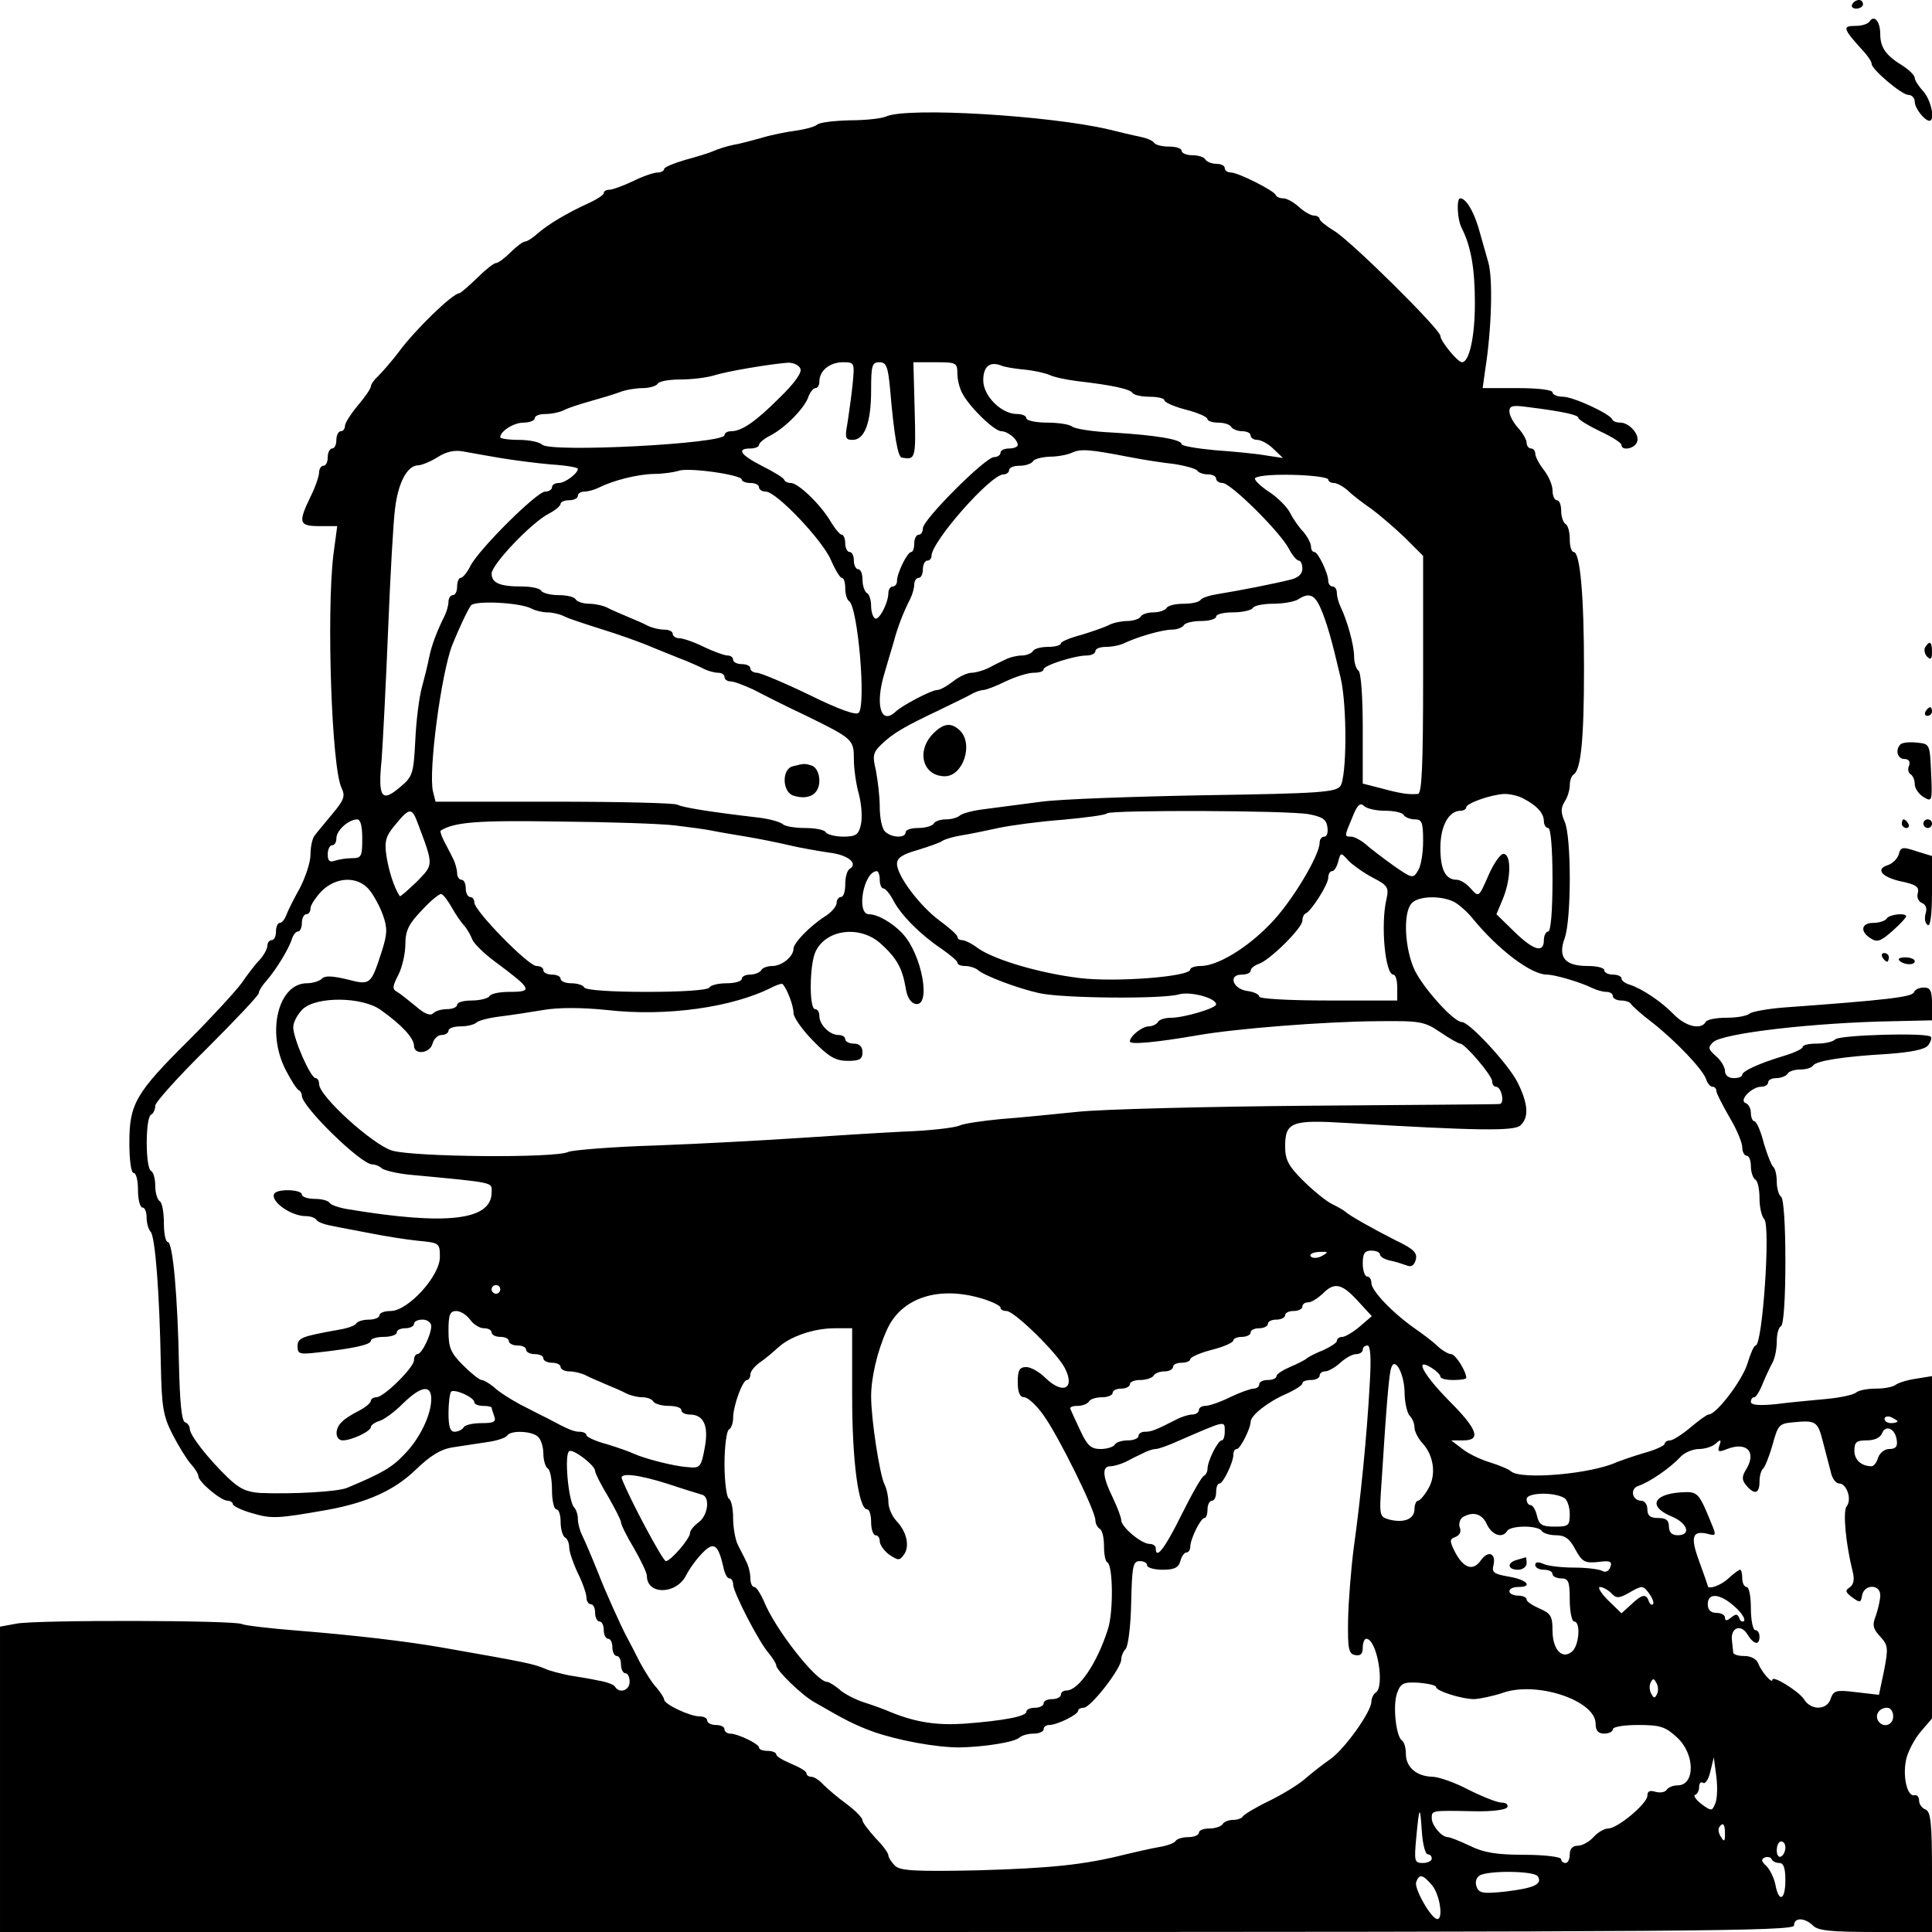<?xml version="1.0" standalone="no"?>
<!DOCTYPE svg PUBLIC "-//W3C//DTD SVG 20010904//EN"
 "http://www.w3.org/TR/2001/REC-SVG-20010904/DTD/svg10.dtd">
<svg version="1.0" xmlns="http://www.w3.org/2000/svg"
 width="448pt" height="448pt" viewBox="0 0 448 448"
 preserveAspectRatio="xMidYMid meet">
<g transform="translate(0,448) scale(0.1,-0.1)"
fill="#000000" stroke="none">
<path d="M4295 4470 c-3 -5 1 -10 9 -10 9 0 16 5 16 10 0 6 -4 10 -9 10 -6 0
-13 -4 -16 -10z"/>
<path d="M4335 4430 c-3 -5 -17 -10 -31 -10 -33 0 -32 -5 19 -61 9 -10 17 -22
17 -27 0 -13 70 -72 85 -72 8 0 15 -7 15 -16 0 -15 23 -44 34 -44 14 0 4 48
-14 68 -11 12 -20 26 -20 31 0 6 -12 18 -27 28 -40 24 -53 43 -53 74 0 29 -14
46 -25 29z"/>
<path d="M2055 4210 c-11 -5 -49 -9 -85 -9 -37 -1 -70 -5 -75 -10 -6 -5 -28
-11 -50 -14 -22 -3 -58 -10 -80 -17 -22 -6 -51 -14 -65 -16 -14 -3 -34 -9 -45
-14 -11 -5 -41 -14 -67 -21 -27 -8 -48 -17 -48 -21 0 -4 -7 -8 -15 -8 -9 0
-35 -9 -57 -20 -23 -11 -48 -20 -55 -20 -7 0 -13 -3 -13 -8 0 -4 -17 -15 -37
-24 -48 -22 -92 -48 -117 -70 -11 -10 -24 -18 -28 -18 -5 0 -20 -11 -34 -25
-14 -14 -29 -25 -34 -25 -5 0 -25 -16 -44 -35 -20 -19 -38 -35 -41 -35 -15 0
-103 -85 -141 -137 -16 -21 -37 -45 -46 -54 -10 -9 -18 -20 -18 -25 0 -5 -14
-25 -30 -44 -16 -19 -30 -41 -30 -47 0 -7 -4 -13 -10 -13 -5 0 -10 -9 -10 -20
0 -11 -4 -20 -10 -20 -5 0 -10 -9 -10 -20 0 -11 -4 -20 -10 -20 -5 0 -10 -7
-10 -15 0 -9 -9 -35 -20 -57 -29 -60 -27 -68 21 -68 l41 0 -9 -67 c-16 -136
-4 -493 19 -540 9 -19 6 -28 -21 -60 -17 -21 -36 -43 -41 -50 -6 -7 -10 -27
-10 -45 0 -18 -12 -53 -25 -78 -14 -25 -28 -53 -31 -62 -4 -10 -10 -18 -15
-18 -5 0 -9 -9 -9 -20 0 -11 -4 -20 -10 -20 -5 0 -10 -6 -10 -13 0 -7 -8 -22
-18 -33 -10 -10 -29 -35 -42 -54 -14 -19 -69 -79 -122 -132 -124 -123 -138
-148 -138 -238 0 -40 4 -70 10 -70 6 0 10 -18 10 -40 0 -22 5 -40 10 -40 6 0
10 -10 10 -23 0 -13 4 -27 9 -33 11 -10 21 -143 24 -310 2 -95 5 -117 27 -160
14 -27 33 -58 42 -68 10 -11 18 -24 18 -29 0 -13 52 -57 68 -57 6 0 12 -4 12
-8 0 -4 20 -14 45 -21 45 -13 56 -13 175 8 92 17 154 45 203 92 35 34 60 49
88 53 21 3 57 9 79 12 22 3 43 10 46 15 8 13 58 11 72 -3 7 -7 12 -24 12 -39
0 -15 5 -31 10 -34 6 -3 10 -26 10 -51 0 -24 5 -44 10 -44 6 0 10 -13 10 -29
0 -17 5 -33 10 -36 6 -3 10 -14 10 -24 0 -9 9 -36 20 -59 11 -22 20 -48 20
-57 0 -8 5 -15 10 -15 6 0 10 -9 10 -20 0 -11 5 -20 10 -20 6 0 10 -9 10 -20
0 -11 5 -20 10 -20 6 0 10 -9 10 -20 0 -11 5 -20 10 -20 6 0 10 -9 10 -20 0
-11 5 -20 10 -20 6 0 10 -9 10 -20 0 -20 -24 -28 -34 -11 -3 5 -20 11 -38 14
-18 4 -49 9 -68 12 -19 4 -44 10 -55 15 -28 12 -43 15 -242 50 -81 14 -198 28
-335 39 -64 5 -121 12 -127 15 -14 9 -478 10 -523 1 l-38 -7 0 -354 0 -354
2080 0 c1842 0 2080 2 2080 15 0 19 24 19 44 0 11 -12 42 -15 145 -15 l131 0
0 139 c0 114 -3 140 -15 145 -8 3 -15 12 -15 21 0 8 -5 14 -11 12 -18 -3 -28
49 -18 87 5 18 20 46 34 62 l25 29 0 397 0 397 -37 -6 c-21 -3 -42 -10 -47
-14 -6 -5 -26 -9 -46 -9 -20 0 -40 -4 -46 -9 -5 -5 -36 -12 -69 -15 -33 -3
-86 -8 -117 -12 -39 -4 -58 -2 -58 5 0 6 3 11 8 11 4 0 13 15 20 33 7 17 18
40 23 49 5 10 9 31 9 47 0 17 4 33 10 36 6 4 10 65 10 150 0 85 -4 146 -10
150 -5 3 -10 19 -10 35 0 16 -4 31 -8 34 -4 3 -14 28 -22 55 -7 28 -17 51 -22
51 -4 0 -8 9 -8 19 0 11 -6 21 -12 23 -17 6 14 38 36 38 9 0 16 5 16 10 0 6 9
10 19 10 11 0 23 5 26 10 3 6 17 10 30 10 13 0 26 4 29 9 7 11 69 21 173 27
54 4 86 10 94 20 6 8 9 17 6 20 -10 10 -211 4 -221 -6 -6 -6 -25 -10 -43 -10
-18 0 -33 -3 -33 -8 0 -4 -19 -13 -42 -20 -60 -18 -98 -36 -98 -44 0 -5 -9 -8
-20 -8 -12 0 -20 7 -20 16 0 9 -9 25 -21 35 -18 16 -19 20 -7 32 20 21 236 46
421 49 l87 2 0 38 c0 31 -4 38 -19 38 -11 0 -21 -5 -23 -11 -4 -11 -64 -18
-298 -35 -41 -3 -79 -10 -84 -15 -6 -5 -29 -9 -52 -9 -24 0 -46 -4 -49 -10
-11 -19 -47 -10 -74 18 -28 29 -74 60 -103 69 -10 3 -18 9 -18 14 0 5 -9 9
-20 9 -11 0 -20 5 -20 10 0 6 -17 10 -39 10 -52 0 -69 20 -53 64 16 43 16 237
0 271 -9 21 -9 31 0 46 7 10 12 28 12 38 0 11 4 22 9 25 17 11 24 82 24 246 0
169 -9 270 -24 270 -5 0 -9 13 -9 29 0 17 -4 33 -10 36 -5 3 -10 17 -10 31 0
13 -4 24 -10 24 -5 0 -10 10 -10 23 0 12 -9 33 -20 47 -11 14 -20 31 -20 38 0
6 -4 12 -10 12 -5 0 -10 6 -10 13 0 7 -9 23 -20 35 -11 12 -20 29 -20 38 0 13
7 15 43 10 80 -10 117 -18 117 -25 0 -4 23 -18 50 -31 28 -13 50 -27 50 -32 0
-14 30 -9 36 7 7 17 -18 45 -39 45 -9 0 -17 3 -19 8 -6 13 -90 52 -114 52 -13
0 -24 5 -24 10 0 6 -34 10 -81 10 l-81 0 6 43 c15 95 18 212 7 249 -6 21 -16
57 -23 81 -12 39 -29 67 -42 67 -9 0 -7 -48 3 -68 22 -43 31 -95 31 -175 0
-78 -13 -137 -30 -137 -10 0 -50 49 -50 61 0 15 -209 222 -247 244 -18 11 -33
23 -33 27 0 4 -6 8 -13 8 -7 0 -23 9 -35 20 -12 11 -28 20 -36 20 -8 0 -16 3
-18 8 -4 10 -87 52 -104 52 -8 0 -14 5 -14 10 0 6 -9 10 -19 10 -11 0 -23 5
-26 10 -3 6 -17 10 -31 10 -13 0 -24 5 -24 10 0 6 -13 10 -29 10 -17 0 -32 4
-35 9 -3 5 -18 11 -33 14 -16 3 -48 11 -73 17 -137 32 -464 52 -515 30z m-199
-585 c4 -9 -14 -34 -48 -67 -56 -56 -88 -78 -113 -78 -8 0 -15 -4 -15 -9 0
-20 -404 -41 -423 -22 -6 6 -30 11 -54 11 -24 0 -43 3 -43 6 0 14 31 34 54 34
14 0 26 5 26 10 0 6 11 10 25 10 14 0 33 4 43 9 9 5 37 14 62 21 25 7 55 16
68 21 13 5 36 9 52 9 16 0 32 5 35 10 3 6 27 10 52 10 26 0 60 4 77 9 31 10
132 27 174 30 12 0 25 -6 28 -14z m121 -37 c-3 -29 -9 -70 -12 -90 -6 -33 -5
-38 12 -38 28 0 43 40 43 115 0 57 2 65 19 65 16 0 20 -9 25 -62 9 -107 18
-158 27 -159 32 -6 33 -3 30 109 l-3 112 51 0 c48 0 51 -1 51 -26 0 -14 5 -35
12 -47 17 -32 74 -87 90 -87 15 0 38 -19 38 -32 0 -4 -9 -8 -20 -8 -11 0 -20
-4 -20 -10 0 -5 -7 -10 -15 -10 -20 0 -165 -145 -165 -165 0 -8 -4 -15 -10
-15 -5 0 -10 -9 -10 -20 0 -11 -3 -20 -7 -20 -9 0 -33 -49 -33 -67 0 -7 -4
-13 -10 -13 -5 0 -10 -7 -10 -15 0 -23 -22 -65 -31 -59 -5 3 -9 16 -9 29 0 13
-4 27 -10 30 -5 3 -10 17 -10 31 0 13 -4 24 -10 24 -5 0 -10 9 -10 20 0 11 -4
20 -10 20 -5 0 -10 9 -10 20 0 11 -4 20 -8 20 -4 0 -16 14 -26 31 -23 39 -75
89 -92 89 -7 0 -14 3 -16 8 -1 4 -24 18 -50 31 -51 26 -61 41 -28 41 11 0 20
4 20 8 0 5 12 15 28 23 34 18 79 64 87 90 4 10 11 19 16 19 5 0 9 7 9 15 0 25
23 44 53 45 29 0 29 0 24 -52z m398 35 c22 -2 49 -8 60 -13 11 -5 40 -11 65
-14 78 -9 120 -18 126 -27 3 -5 21 -9 40 -9 19 0 34 -4 34 -8 0 -5 23 -15 50
-22 28 -7 50 -17 50 -22 0 -4 11 -8 24 -8 14 0 28 -4 31 -10 3 -5 15 -10 26
-10 10 0 19 -4 19 -10 0 -5 7 -10 15 -10 9 0 26 -9 38 -21 l22 -21 -40 6 c-22
4 -75 9 -117 12 -43 4 -78 10 -78 14 0 11 -60 21 -160 27 -47 2 -89 9 -94 14
-6 5 -32 9 -58 9 -26 0 -48 5 -48 10 0 6 -10 10 -22 10 -36 0 -78 42 -78 78 0
32 15 44 40 35 8 -4 33 -8 55 -10z m-1215 -205 c30 -5 83 -12 118 -15 34 -2
62 -7 62 -10 0 -11 -30 -33 -44 -33 -9 0 -16 -4 -16 -10 0 -5 -7 -10 -16 -10
-19 0 -153 -133 -173 -172 -8 -16 -18 -28 -23 -28 -4 0 -8 -9 -8 -20 0 -11 -4
-20 -10 -20 -5 0 -10 -7 -10 -15 0 -8 -4 -23 -9 -33 -17 -34 -30 -67 -36 -97
-3 -16 -11 -48 -17 -70 -6 -22 -13 -77 -15 -122 -4 -77 -6 -84 -35 -108 -43
-37 -52 -25 -43 64 3 42 10 177 15 301 5 124 12 250 16 280 7 60 28 100 53
101 9 0 30 9 46 19 20 13 40 17 60 13 17 -3 55 -10 85 -15z m1460 2 c30 -6 76
-13 103 -16 26 -4 50 -11 53 -15 3 -5 14 -9 25 -9 10 0 19 -4 19 -10 0 -5 7
-10 15 -10 19 0 135 -115 154 -153 8 -15 18 -27 23 -27 4 0 8 -8 8 -19 0 -12
-10 -21 -27 -25 -40 -10 -122 -26 -166 -33 -20 -3 -40 -9 -43 -14 -3 -5 -20
-9 -39 -9 -19 0 -37 -4 -40 -10 -3 -5 -17 -10 -30 -10 -13 0 -27 -4 -30 -10
-3 -5 -17 -10 -31 -10 -13 0 -32 -4 -42 -9 -9 -5 -38 -15 -64 -23 -27 -7 -48
-16 -48 -20 0 -4 -13 -8 -29 -8 -17 0 -33 -4 -36 -10 -3 -5 -15 -10 -26 -10
-10 0 -28 -4 -39 -10 -11 -5 -29 -14 -40 -20 -11 -5 -28 -10 -37 -10 -10 0
-29 -9 -43 -20 -14 -11 -30 -20 -37 -20 -13 0 -82 -36 -97 -51 -34 -31 -47 18
-25 90 6 20 15 52 21 71 9 35 23 71 39 102 5 10 9 25 9 33 0 8 5 15 10 15 6 0
10 9 10 20 0 11 5 20 10 20 6 0 10 5 10 11 0 33 137 189 167 189 7 0 13 5 13
10 0 6 11 10 24 10 14 0 28 5 31 10 3 6 21 10 38 11 18 0 41 4 52 9 21 10 42
8 135 -10z m-900 -52 c0 -4 9 -8 20 -8 11 0 20 -4 20 -10 0 -5 7 -10 16 -10
24 0 131 -112 151 -159 10 -23 21 -41 25 -41 5 0 8 -11 8 -24 0 -14 4 -27 9
-30 20 -13 40 -241 22 -259 -6 -6 -44 7 -115 42 -58 28 -113 51 -121 51 -8 0
-15 5 -15 10 0 6 -9 10 -20 10 -11 0 -20 5 -20 10 0 6 -6 10 -13 10 -7 0 -32
9 -55 20 -22 11 -48 20 -57 20 -8 0 -15 5 -15 10 0 6 -9 10 -20 10 -11 0 -28
4 -38 9 -9 5 -30 14 -47 21 -16 7 -38 16 -47 21 -10 5 -29 9 -42 9 -14 0 -28
5 -31 10 -3 6 -21 10 -40 10 -19 0 -37 5 -40 10 -3 6 -24 10 -45 10 -51 0 -70
8 -70 30 0 21 93 119 133 139 15 8 27 18 27 23 0 4 9 8 20 8 11 0 20 5 20 10
0 6 7 10 15 10 8 0 23 4 33 9 34 17 89 31 128 32 21 0 47 4 57 7 21 9 147 -9
147 -20z m1360 0 c0 -4 6 -8 13 -8 7 0 22 -8 33 -18 10 -10 35 -29 54 -42 19
-14 54 -44 78 -67 l42 -42 0 -276 c0 -213 -3 -275 -12 -276 -21 -2 -41 1 -85
13 l-43 11 0 128 c0 74 -4 130 -10 134 -5 3 -10 18 -10 32 0 27 -16 84 -31
115 -5 10 -9 25 -9 33 0 8 -4 15 -10 15 -5 0 -10 6 -10 13 0 18 -24 67 -32 67
-5 0 -8 6 -8 13 0 7 -8 22 -17 33 -10 10 -24 30 -31 44 -7 14 -28 35 -47 48
-19 12 -35 27 -35 32 0 6 34 10 85 9 47 -1 85 -6 85 -11z m-17 -300 c14 -33
25 -71 46 -161 15 -66 14 -229 -1 -250 -11 -14 -49 -17 -313 -21 -165 -3 -336
-9 -380 -15 -44 -6 -102 -13 -130 -17 -27 -3 -54 -10 -59 -15 -6 -5 -20 -9
-32 -9 -13 0 -26 -4 -29 -10 -3 -5 -19 -10 -36 -10 -16 0 -29 -4 -29 -10 0
-14 -33 -13 -48 2 -7 7 -12 32 -12 57 0 26 -5 63 -9 85 -8 33 -7 41 13 60 27
26 53 41 131 78 33 16 68 33 77 38 10 6 23 10 28 10 6 0 30 9 52 20 23 11 52
20 65 20 13 0 23 3 23 8 0 9 72 32 100 32 11 0 20 5 20 10 0 6 11 10 25 10 14
0 33 4 43 9 29 14 87 31 110 31 11 0 24 5 27 10 3 6 22 10 41 10 19 0 34 5 34
10 0 6 18 10 39 10 22 0 43 5 46 10 3 6 25 10 48 10 23 0 49 5 57 10 26 17 39
11 53 -22z m-1831 1 c9 -5 26 -9 37 -9 12 0 29 -4 39 -9 9 -5 49 -18 87 -30
39 -12 93 -31 120 -43 28 -11 61 -25 75 -30 14 -6 33 -14 42 -19 10 -5 25 -9
33 -9 8 0 15 -4 15 -10 0 -5 6 -10 14 -10 8 0 31 -9 53 -19 21 -11 76 -39 123
-61 108 -53 110 -55 110 -101 0 -21 5 -58 12 -82 6 -24 8 -55 4 -70 -5 -23
-12 -27 -41 -27 -18 0 -37 5 -40 10 -3 6 -25 10 -49 10 -23 0 -46 4 -51 9 -6
5 -30 12 -55 15 -120 14 -178 24 -189 30 -6 4 -135 7 -286 7 l-275 0 -6 24
c-11 45 19 274 45 340 15 37 35 80 43 91 9 12 113 7 140 -7z m2301 -441 c31
-16 47 -34 47 -52 0 -9 5 -16 10 -16 6 0 10 -47 10 -120 0 -73 -4 -120 -10
-120 -5 0 -10 -9 -10 -20 0 -31 -24 -24 -69 20 l-41 40 15 36 c19 46 20 104 1
104 -7 0 -23 -23 -35 -51 -22 -50 -22 -50 -40 -30 -10 12 -25 21 -33 21 -26 0
-38 23 -38 74 0 50 19 86 47 86 7 0 13 4 13 8 0 9 55 29 88 31 13 0 33 -4 45
-11z m-322 -28 c21 0 41 -4 44 -10 3 -5 15 -10 26 -10 16 0 19 -7 19 -50 0
-28 -5 -59 -12 -69 -11 -19 -14 -18 -57 12 -25 18 -54 40 -65 50 -11 9 -26 17
-33 17 -16 0 -16 0 3 45 11 28 18 35 27 26 6 -6 28 -11 48 -11z m-2243 -27
c38 -101 38 -97 -2 -138 -21 -20 -38 -35 -39 -33 -14 21 -26 61 -31 94 -5 34
-1 46 21 72 32 39 38 40 51 5z m2067 19 c31 -6 41 -12 43 -30 2 -12 -1 -22 -7
-22 -6 0 -11 -6 -11 -14 0 -30 -67 -141 -115 -189 -54 -56 -122 -97 -161 -97
-13 0 -24 -4 -24 -8 0 -17 -174 -30 -256 -20 -92 11 -197 42 -236 69 -14 11
-31 19 -37 19 -6 0 -11 3 -11 8 0 4 -19 21 -41 37 -46 34 -99 104 -99 132 0
14 13 22 48 32 26 8 52 17 57 21 6 4 26 10 45 13 19 3 58 11 85 17 28 6 94 15
148 19 54 5 101 11 104 15 9 8 418 7 468 -2z m-2195 -57 c0 -41 -2 -45 -24
-45 -13 0 -31 -3 -40 -6 -12 -4 -16 0 -16 15 0 12 5 21 10 21 6 0 10 7 10 16
0 18 27 43 48 44 8 0 12 -15 12 -45z m725 31 c33 -4 71 -9 85 -12 14 -3 50 -9
80 -14 30 -5 75 -14 100 -20 25 -6 66 -13 92 -17 44 -5 69 -25 48 -38 -6 -4
-10 -19 -10 -36 0 -16 -4 -29 -10 -29 -5 0 -10 -6 -10 -14 0 -7 -12 -22 -27
-31 -37 -24 -73 -62 -73 -75 0 -18 -27 -40 -49 -40 -11 0 -23 -4 -26 -10 -3
-5 -15 -10 -26 -10 -10 0 -19 -4 -19 -10 0 -5 -15 -10 -34 -10 -19 0 -38 -4
-41 -10 -4 -6 -63 -10 -145 -10 -82 0 -141 4 -145 10 -3 6 -17 10 -31 10 -13
0 -24 5 -24 10 0 6 -9 10 -20 10 -11 0 -20 5 -20 10 0 6 -7 10 -16 10 -19 0
-144 128 -144 147 0 7 -4 13 -10 13 -5 0 -10 9 -10 20 0 11 -4 20 -10 20 -5 0
-10 7 -10 15 0 8 -4 24 -10 35 -5 11 -15 29 -21 41 -6 12 -9 22 -7 23 32 20
87 24 273 21 116 -1 237 -5 270 -9z m1618 -121 c35 -18 38 -23 32 -50 -14 -59
-3 -175 16 -175 5 0 9 -13 9 -30 l0 -30 -160 0 c-92 0 -160 4 -160 9 0 5 -12
11 -27 13 -34 4 -46 38 -14 38 12 0 21 4 21 9 0 5 8 12 19 16 25 8 101 83 101
100 0 7 3 15 8 17 13 6 52 67 52 83 0 8 4 15 9 15 5 0 11 10 14 22 6 22 6 22
24 2 10 -10 35 -28 56 -39z m-1143 -5 c0 -11 4 -20 8 -20 5 0 15 -12 23 -27
18 -35 63 -80 112 -113 20 -14 37 -28 37 -32 0 -5 8 -8 18 -8 10 0 22 -4 28
-8 14 -14 94 -44 144 -55 54 -12 283 -14 323 -3 26 8 87 -8 87 -23 0 -9 -75
-31 -104 -31 -14 0 -28 -4 -31 -10 -3 -5 -13 -10 -21 -10 -16 0 -44 -23 -44
-35 0 -8 62 -2 155 14 90 16 296 32 417 33 100 1 110 0 147 -25 22 -15 43 -27
47 -27 11 0 74 -74 74 -87 0 -7 4 -13 9 -13 13 0 21 -40 8 -40 -7 -1 -205 -2
-442 -4 -236 -2 -477 -8 -535 -14 -58 -6 -139 -14 -180 -17 -41 -4 -84 -10
-95 -15 -11 -5 -69 -12 -130 -14 -60 -3 -171 -10 -245 -15 -74 -5 -220 -13
-325 -17 -104 -3 -198 -11 -207 -15 -28 -15 -359 -12 -409 3 -45 14 -169 126
-169 154 0 8 -4 14 -8 14 -12 0 -52 92 -52 118 0 12 10 30 22 42 32 30 138 29
181 -2 48 -34 77 -65 77 -83 0 -22 37 -18 43 5 3 11 12 20 21 20 9 0 16 5 16
10 0 6 13 10 28 10 15 0 32 4 37 9 6 5 30 11 55 14 25 3 70 10 100 15 35 6 88
6 147 0 138 -16 294 6 386 54 11 5 20 8 22 6 11 -13 25 -50 25 -67 0 -10 21
-40 46 -65 36 -37 52 -46 80 -46 27 0 34 4 34 20 0 13 -7 20 -20 20 -11 0 -20
5 -20 10 0 6 -7 10 -16 10 -20 0 -44 24 -44 44 0 9 -4 16 -10 16 -14 0 -13
103 1 133 24 52 102 62 150 20 38 -34 51 -57 59 -103 3 -22 12 -36 23 -38 37
-7 15 115 -30 163 -23 25 -58 45 -78 45 -30 0 -13 98 18 100 4 0 7 -9 7 -20z
m-1184 -23 c10 -12 25 -39 32 -59 11 -31 10 -44 -3 -85 -25 -77 -26 -78 -80
-64 -34 8 -51 9 -58 2 -6 -6 -22 -11 -35 -11 -67 0 -95 -114 -49 -202 12 -23
25 -44 30 -46 4 -2 7 -8 7 -13 0 -25 137 -159 163 -159 7 0 17 -4 22 -9 6 -5
35 -12 65 -15 203 -19 190 -17 190 -41 0 -65 -105 -77 -333 -39 -20 3 -40 10
-43 15 -3 5 -18 9 -35 9 -16 0 -29 5 -29 10 0 12 -57 14 -64 2 -10 -17 38 -52
73 -52 11 0 22 -4 25 -9 3 -5 20 -11 38 -14 18 -4 58 -11 88 -17 30 -6 79 -14
108 -17 51 -5 52 -5 52 -38 0 -44 -74 -125 -114 -125 -14 0 -26 -4 -26 -10 0
-5 -11 -10 -24 -10 -14 0 -27 -4 -30 -9 -3 -5 -20 -11 -38 -14 -89 -16 -98
-19 -98 -39 0 -18 5 -19 48 -14 82 9 122 18 122 27 0 5 14 9 30 9 17 0 30 5
30 10 0 6 9 10 20 10 11 0 20 5 20 10 0 6 9 10 20 10 11 0 20 -7 20 -15 0 -20
-22 -65 -32 -65 -4 0 -8 -6 -8 -14 0 -17 -70 -86 -87 -86 -7 0 -13 -4 -13 -8
0 -5 -12 -15 -27 -23 -16 -8 -34 -19 -40 -26 -18 -16 -16 -43 2 -43 20 0 65
21 65 31 0 4 9 11 20 14 12 4 36 22 55 41 41 40 65 44 65 10 0 -37 -27 -93
-63 -129 -28 -30 -53 -44 -132 -77 -20 -9 -125 -15 -201 -12 -32 2 -49 10 -75
35 -46 44 -89 99 -89 114 0 6 -5 13 -11 15 -8 3 -12 48 -14 133 -3 157 -14
285 -26 285 -5 0 -9 20 -9 44 0 25 -4 48 -10 51 -5 3 -10 19 -10 35 0 16 -4
32 -10 35 -13 8 -13 122 0 130 6 3 10 13 10 21 0 8 54 68 120 133 66 66 120
123 120 128 0 5 8 18 18 29 22 25 52 74 59 97 3 9 9 17 14 17 5 0 9 9 9 20 0
11 5 20 10 20 6 0 10 6 10 14 0 7 12 25 26 40 34 33 83 35 110 3z m192 -42 c9
-16 22 -35 29 -42 6 -7 14 -21 18 -31 3 -9 27 -33 53 -52 86 -64 89 -70 33
-70 -22 0 -43 -4 -46 -10 -3 -5 -22 -10 -41 -10 -19 0 -34 -4 -34 -10 0 -5
-10 -10 -23 -10 -13 0 -27 -4 -33 -10 -6 -6 -20 -1 -39 16 -17 14 -36 29 -44
34 -12 6 -11 13 3 40 9 18 16 50 16 71 0 31 8 47 38 78 20 22 41 39 45 38 5
-1 16 -16 25 -32z m2325 13 c12 -7 31 -24 42 -38 58 -71 135 -130 172 -130 19
0 79 -18 105 -31 10 -5 25 -9 33 -9 8 0 15 -4 15 -10 0 -5 9 -10 19 -10 11 0
21 -4 23 -8 2 -4 23 -23 48 -42 55 -43 118 -109 126 -132 3 -10 10 -18 15 -18
5 0 9 -4 9 -10 0 -5 14 -32 30 -60 17 -28 30 -60 30 -70 0 -11 5 -20 10 -20 6
0 10 -11 10 -24 0 -14 5 -28 10 -31 6 -3 10 -23 10 -44 0 -20 5 -42 11 -48 15
-15 -4 -293 -20 -293 -4 0 -12 -19 -19 -42 -12 -39 -72 -118 -90 -118 -4 0
-23 -14 -42 -30 -19 -16 -41 -30 -47 -30 -7 0 -13 -4 -13 -8 0 -4 -21 -14 -47
-21 -27 -8 -55 -18 -63 -21 -59 -28 -222 -42 -246 -22 -5 5 -27 14 -49 21 -23
7 -52 21 -65 32 l-25 19 28 0 c42 0 34 25 -33 92 -60 61 -82 102 -40 76 11 -7
20 -16 20 -20 0 -5 14 -8 30 -8 17 0 30 2 30 5 0 15 -25 55 -35 55 -6 0 -20 8
-31 18 -10 10 -35 29 -54 42 -51 36 -100 87 -100 105 0 8 -4 15 -10 15 -5 0
-10 14 -10 30 0 23 4 30 20 30 11 0 20 -4 20 -9 0 -5 10 -11 23 -14 12 -2 29
-8 38 -11 11 -5 18 -1 22 13 4 16 -5 25 -47 45 -55 28 -108 58 -116 66 -3 3
-17 11 -33 19 -15 8 -45 33 -67 55 -32 32 -40 47 -40 77 0 57 14 63 143 55
302 -18 387 -19 402 -6 21 18 19 51 -7 102 -22 42 -111 138 -128 138 -19 0
-88 77 -109 119 -24 50 -28 134 -8 156 15 18 70 19 100 3z m-307 -820 c-10 -6
-22 -6 -26 -2 -5 5 3 10 18 11 22 1 24 0 8 -9z m-1906 -78 c0 -5 -4 -10 -10
-10 -5 0 -10 5 -10 10 0 6 5 10 10 10 6 0 10 -4 10 -10z m1988 -26 l33 -36
-28 -24 c-15 -13 -34 -24 -40 -24 -7 0 -13 -4 -13 -9 0 -5 -15 -14 -32 -22
-18 -7 -35 -16 -38 -19 -3 -3 -20 -12 -37 -19 -18 -8 -33 -17 -33 -22 0 -5 -9
-9 -20 -9 -11 0 -20 -4 -20 -10 0 -5 -6 -10 -13 -10 -7 0 -32 -9 -55 -20 -22
-11 -48 -20 -57 -20 -8 0 -15 -4 -15 -10 0 -5 -7 -10 -15 -10 -8 0 -25 -5 -38
-12 -47 -24 -57 -28 -72 -28 -8 0 -15 -4 -15 -10 0 -5 -11 -10 -24 -10 -14 0
-28 -4 -31 -10 -3 -5 -18 -10 -33 -10 -22 0 -31 8 -47 43 -11 23 -21 45 -23
50 -2 4 5 7 17 7 11 0 23 5 26 10 3 6 17 10 31 10 13 0 24 5 24 10 0 6 9 10
20 10 11 0 20 5 20 10 0 6 11 10 24 10 14 0 28 5 31 10 3 6 15 10 26 10 10 0
19 5 19 10 0 6 9 10 20 10 11 0 20 4 20 8 0 5 23 15 50 22 28 7 50 17 50 22 0
4 9 8 20 8 11 0 20 5 20 10 0 6 9 10 20 10 11 0 20 5 20 10 0 6 9 10 20 10 11
0 20 5 20 10 0 6 9 10 20 10 11 0 20 5 20 10 0 6 6 10 13 10 8 0 22 9 33 19
28 29 45 25 82 -15z m-868 4 c22 -7 40 -16 40 -20 0 -5 6 -8 14 -8 18 0 117
-97 135 -132 25 -48 -4 -63 -45 -23 -14 14 -34 25 -44 25 -16 0 -20 -7 -20
-35 0 -24 5 -35 15 -35 8 0 29 -19 45 -42 34 -47 120 -221 120 -243 0 -8 5
-17 10 -20 6 -3 10 -21 10 -40 0 -19 3 -36 8 -38 13 -8 14 -116 1 -155 -25
-79 -68 -142 -96 -142 -7 0 -13 -4 -13 -10 0 -5 -9 -10 -20 -10 -11 0 -20 -4
-20 -10 0 -5 -9 -10 -20 -10 -11 0 -20 -4 -20 -9 0 -11 -52 -21 -145 -28 -63
-4 -111 3 -170 27 -11 5 -38 15 -60 22 -22 7 -49 21 -59 31 -11 9 -24 17 -28
17 -25 0 -122 124 -147 188 -8 17 -17 32 -22 32 -5 0 -9 9 -9 20 0 11 -4 29
-10 40 -5 11 -15 29 -20 40 -5 11 -10 38 -10 59 0 22 -4 43 -10 46 -5 3 -10
39 -10 80 0 41 5 77 10 80 6 3 10 16 10 27 0 28 22 88 32 88 4 0 8 6 8 13 0 7
10 19 21 27 12 8 31 24 43 35 28 26 83 45 132 45 l40 0 0 -157 c0 -153 15
-263 35 -263 5 0 9 -13 9 -30 0 -16 5 -30 10 -30 6 0 10 -6 10 -14 0 -8 10
-22 22 -31 21 -14 24 -14 34 0 14 19 7 53 -18 79 -10 11 -18 30 -18 43 0 13
-4 31 -9 41 -11 22 -31 150 -31 204 0 43 14 104 36 153 33 76 121 105 224 73z
m-1190 -48 c8 -11 22 -20 32 -20 10 0 18 -4 18 -10 0 -5 9 -10 20 -10 11 0 20
-4 20 -10 0 -5 9 -10 20 -10 11 0 20 -4 20 -10 0 -5 9 -10 20 -10 11 0 20 -4
20 -10 0 -5 9 -10 20 -10 11 0 20 -4 20 -10 0 -5 9 -10 20 -10 11 0 28 -4 38
-9 9 -5 31 -14 47 -21 17 -7 38 -16 47 -21 10 -5 27 -9 37 -9 11 0 23 -4 26
-10 3 -5 19 -10 36 -10 16 0 29 -4 29 -10 0 -5 8 -10 19 -10 33 0 45 -26 35
-78 -8 -44 -11 -47 -39 -44 -33 2 -101 20 -125 31 -8 4 -36 14 -62 22 -27 7
-48 17 -48 21 0 4 -7 8 -15 8 -14 0 -25 4 -77 32 -13 6 -41 21 -63 32 -22 12
-49 29 -59 39 -11 9 -24 17 -29 17 -5 0 -24 15 -43 34 -29 29 -34 41 -34 80 0
37 3 46 18 46 10 0 24 -9 32 -20z m2086 -152 c-6 -113 -21 -264 -37 -378 -6
-47 -12 -121 -13 -165 -1 -69 1 -80 17 -83 12 -2 17 3 17 17 0 12 4 21 8 21
25 0 44 -111 22 -125 -5 -3 -10 -13 -10 -21 0 -23 -62 -110 -95 -133 -16 -11
-43 -32 -59 -46 -16 -14 -54 -37 -85 -52 -31 -15 -57 -31 -59 -35 -2 -4 -12
-8 -22 -8 -10 0 -22 -4 -25 -10 -3 -5 -17 -10 -31 -10 -13 0 -24 -4 -24 -10 0
-5 -11 -10 -24 -10 -14 0 -27 -4 -30 -9 -3 -5 -20 -11 -38 -14 -18 -3 -53 -11
-78 -17 -95 -24 -171 -32 -343 -37 -147 -3 -180 -1 -192 11 -8 8 -15 19 -15
24 0 5 -13 23 -30 40 -16 18 -30 36 -30 41 0 6 -17 23 -37 38 -21 15 -45 36
-54 45 -9 10 -21 18 -28 18 -6 0 -11 4 -11 8 0 5 -16 14 -35 22 -19 8 -35 17
-35 22 0 4 -9 8 -20 8 -11 0 -20 3 -20 8 0 8 -49 32 -67 32 -7 0 -13 5 -13 10
0 6 -9 10 -20 10 -11 0 -20 5 -20 10 0 6 -8 10 -18 10 -22 0 -82 28 -82 39 0
4 -8 16 -17 27 -10 10 -27 37 -39 59 -11 22 -25 49 -31 60 -13 24 -52 111 -64
143 -18 45 -32 77 -40 94 -5 10 -9 26 -9 36 0 10 -4 22 -9 27 -13 15 -23 123
-11 130 9 6 60 -33 60 -46 0 -5 13 -31 30 -59 16 -28 30 -55 30 -60 0 -5 13
-32 30 -60 16 -28 30 -57 30 -64 0 -45 68 -44 91 1 8 16 25 39 38 52 26 27 36
20 48 -31 3 -16 9 -28 14 -28 5 0 9 -6 9 -14 0 -18 61 -136 83 -160 9 -11 17
-24 17 -28 0 -11 60 -70 90 -86 69 -40 92 -52 136 -68 58 -20 144 -36 199 -36
56 1 128 12 139 23 6 5 20 9 33 9 13 0 23 5 23 10 0 6 6 10 13 10 18 0 67 24
67 33 0 4 6 7 13 7 16 0 87 91 87 112 0 8 5 19 10 24 6 6 12 54 13 107 2 85 4
97 20 97 9 0 17 -4 17 -10 0 -5 16 -10 36 -10 27 0 37 5 41 20 3 11 9 20 14
20 5 0 9 6 9 13 0 18 24 67 33 67 4 0 7 9 7 20 0 11 5 20 10 20 6 0 10 9 10
20 0 11 3 20 8 20 8 0 32 49 32 67 0 7 3 13 8 13 8 0 32 48 32 63 0 15 41 47
83 65 20 9 37 20 37 24 0 5 9 8 20 8 11 0 20 5 20 10 0 6 6 10 13 10 7 0 23 9
35 20 12 11 28 20 37 20 8 0 15 5 15 10 0 6 5 10 11 10 7 0 9 -30 5 -92z m81
-16 c0 -24 6 -49 12 -55 6 -6 11 -18 11 -27 0 -9 8 -25 18 -36 27 -29 33 -74
14 -106 -9 -16 -20 -28 -24 -28 -4 0 -8 -9 -8 -19 0 -23 -23 -33 -57 -25 -25
7 -25 7 -19 93 11 174 17 246 22 259 8 27 30 -12 31 -56z m-2157 -24 c0 -4 9
-8 20 -8 11 0 20 -2 20 -4 0 -2 3 -11 6 -20 5 -13 -1 -16 -29 -16 -20 0 -39
-4 -42 -10 -3 -5 -13 -10 -21 -10 -10 0 -14 12 -14 43 0 24 3 46 6 50 8 7 54
-13 54 -25z m3300 -44 c0 -2 -7 -4 -15 -4 -8 0 -15 4 -15 10 0 5 7 7 15 4 8
-4 15 -8 15 -10z m-173 -47 c6 -23 14 -54 18 -69 3 -16 12 -28 20 -28 17 0 30
-37 17 -53 -9 -12 -2 -87 14 -151 5 -19 2 -31 -7 -37 -11 -7 -10 -11 6 -23 18
-13 20 -13 23 5 5 26 42 26 42 0 0 -11 -5 -32 -10 -47 -9 -22 -7 -31 10 -49
18 -20 19 -26 9 -78 l-12 -57 -52 6 c-48 6 -53 4 -60 -15 -8 -27 -46 -28 -62
-1 -13 19 -73 56 -73 45 0 -11 -26 19 -33 38 -4 10 -17 17 -32 17 -14 0 -25 3
-26 8 0 4 -2 17 -3 29 -3 29 21 38 36 13 15 -24 28 -26 28 -5 0 8 -4 15 -10
15 -5 0 -10 23 -10 50 0 28 -4 50 -10 50 -5 0 -10 9 -10 20 0 11 -2 20 -5 20
-3 0 -15 -9 -27 -20 -18 -17 -48 -27 -48 -17 0 1 -9 27 -20 57 -21 57 -16 72
21 63 18 -5 19 -3 8 23 -27 67 -32 74 -58 74 -74 -1 -94 -31 -36 -56 38 -15
48 -44 15 -44 -13 0 -20 7 -20 20 0 15 -7 20 -25 20 -18 0 -25 5 -25 20 0 11
-6 20 -14 20 -21 0 -27 27 -8 34 27 9 74 41 100 69 9 9 28 17 42 17 14 0 32 6
39 13 11 10 13 9 8 -5 -5 -15 -2 -16 18 -8 47 18 69 -8 43 -49 -9 -15 -9 -23
1 -35 19 -23 31 -20 31 8 0 14 4 27 8 30 4 3 14 27 22 55 13 47 15 50 49 53
52 5 56 2 68 -45z m-1387 23 c0 -11 -3 -20 -7 -20 -9 0 -33 -48 -33 -66 0 -7
-4 -14 -8 -16 -5 -1 -28 -42 -52 -90 -39 -79 -60 -106 -60 -78 0 6 -7 10 -15
10 -18 0 -65 39 -65 55 0 6 -9 30 -20 53 -24 49 -25 72 -5 72 8 0 24 5 35 10
11 6 29 15 40 20 11 6 24 10 30 10 6 0 29 8 53 19 111 48 107 48 107 21z
m1558 -18 c3 -16 -2 -22 -17 -22 -11 0 -22 -9 -26 -20 -3 -11 -10 -20 -15 -20
-24 0 -40 15 -40 36 0 20 5 24 29 24 17 0 31 6 35 16 8 21 30 12 34 -14z
m-2849 -103 c36 -12 72 -23 79 -25 19 -5 14 -48 -8 -64 -11 -8 -20 -19 -20
-25 0 -13 -45 -65 -56 -65 -7 0 -84 144 -102 191 -6 15 38 10 107 -12z m2079
-33 c6 -4 12 -20 12 -37 0 -27 -3 -29 -35 -29 -29 0 -36 4 -41 25 -3 14 -10
25 -15 25 -5 0 -9 6 -9 14 0 15 64 17 88 2z m-180 -61 c12 -25 36 -33 47 -15
3 6 21 10 40 10 19 0 37 -4 40 -10 3 -5 18 -10 33 -10 21 0 32 -8 45 -33 16
-29 22 -32 53 -29 28 4 33 1 28 -12 -3 -9 -11 -13 -18 -9 -6 4 -36 8 -66 8
-30 0 -63 4 -72 9 -12 5 -18 4 -18 -3 0 -6 9 -11 20 -11 11 0 20 -4 20 -10 0
-5 9 -10 20 -10 17 0 20 -7 20 -50 0 -27 5 -50 10 -50 16 0 12 -56 -5 -70 -23
-19 -45 5 -45 50 0 32 -4 39 -30 50 -16 7 -30 16 -30 21 0 5 -9 9 -20 9 -11 0
-20 5 -20 10 0 6 9 10 20 10 36 0 21 17 -21 24 -35 6 -40 10 -36 26 7 28 -12
36 -29 12 -18 -26 -40 -19 -60 19 -13 26 -13 30 1 35 10 4 14 13 10 22 -3 8 0
19 7 24 24 14 45 8 56 -17z m288 -159 c12 -13 18 -13 44 2 28 16 30 16 44 -3
8 -11 12 -22 9 -25 -3 -3 -8 1 -10 8 -6 17 -16 15 -41 -9 l-22 -20 -31 30
c-17 17 -25 31 -19 31 6 0 18 -6 26 -14z m287 -32 c16 -14 25 -29 21 -33 -4
-3 -9 0 -11 7 -4 10 -8 10 -19 1 -10 -8 -14 -8 -14 0 0 6 -9 11 -20 11 -13 0
-20 7 -20 20 0 28 29 25 63 -6z m-180 -201 c-5 -11 -8 -12 -13 -2 -5 7 -6 19
-3 26 5 11 8 12 13 2 5 -7 6 -19 3 -26z m-513 15 c0 -9 59 -28 89 -28 14 1 43
7 64 14 79 29 217 -17 217 -71 0 -16 6 -23 20 -23 11 0 20 5 20 10 0 6 26 10
59 10 51 0 63 -4 90 -29 42 -39 42 -111 1 -111 -11 0 -22 -5 -25 -10 -4 -6
-15 -8 -26 -5 -13 4 -19 2 -19 -9 0 -18 -69 -76 -91 -76 -9 0 -24 -9 -34 -20
-10 -11 -26 -20 -37 -20 -11 0 -18 -7 -18 -20 0 -11 -4 -20 -10 -20 -5 0 -10
4 -10 9 0 5 -38 10 -85 10 -64 0 -95 5 -127 21 -23 11 -46 20 -51 20 -14 0
-37 27 -37 44 0 18 -1 18 97 16 41 -1 74 3 78 9 3 6 -2 11 -13 11 -10 0 -45
14 -77 30 -32 17 -70 30 -84 30 -36 1 -61 22 -61 53 0 14 -4 28 -9 31 -14 9
-22 83 -11 111 8 22 15 25 50 23 22 -2 40 -6 40 -10z m1060 -68 c0 -21 -24
-28 -35 -10 -8 14 3 30 21 30 8 0 14 -9 14 -20z m-413 -203 c-7 -17 -9 -17
-32 0 -13 10 -19 20 -14 21 5 2 9 10 9 18 0 9 4 13 9 10 5 -4 13 8 17 26 l8
33 6 -45 c3 -25 2 -53 -3 -63z m-666 -117 c5 0 9 -4 9 -10 0 -5 -9 -10 -21
-10 -19 0 -20 4 -15 58 7 75 9 78 13 15 2 -29 8 -53 14 -53z m689 48 c0 -18
-2 -20 -9 -8 -6 8 -7 18 -5 22 9 14 14 9 14 -14z m140 -32 c0 -8 -4 -18 -10
-21 -5 -3 -10 3 -10 14 0 12 5 21 10 21 6 0 10 -6 10 -14z m-14 -36 c10 0 14
-12 14 -40 0 -46 -15 -53 -23 -11 -3 16 -13 36 -21 44 -12 11 -13 16 -3 20 6
2 14 0 15 -4 2 -5 10 -9 18 -9z m-560 -31 c11 -18 -8 -27 -73 -35 -54 -6 -64
-4 -69 11 -4 10 -1 21 7 26 20 12 127 11 135 -2z m-245 -21 c18 -22 26 -78 12
-78 -14 0 -55 72 -49 86 7 19 15 18 37 -8z"/>
<path d="M2162 2777 c-38 -41 -21 -97 29 -97 42 0 67 74 35 106 -21 20 -39 17
-64 -9z"/>
<path d="M1838 2703 c-26 -7 -24 -60 2 -68 35 -11 60 3 60 35 0 16 -7 30 -16
34 -17 6 -19 6 -46 -1z"/>
<path d="M3518 863 c-24 -6 -23 -23 2 -23 11 0 20 7 20 15 0 8 -1 14 -2 14 -2
-1 -11 -3 -20 -6z"/>
<path d="M4464 2979 c-3 -6 -1 -16 5 -22 8 -8 11 -5 11 11 0 24 -5 28 -16 11z"/>
<path d="M4465 2830 c-3 -5 -1 -10 4 -10 6 0 11 5 11 10 0 6 -2 10 -4 10 -3 0
-8 -4 -11 -10z"/>
<path d="M4407 2754 c-13 -13 -7 -34 9 -34 10 0 14 -6 11 -15 -4 -8 -2 -17 3
-20 6 -4 10 -14 10 -23 0 -10 9 -23 20 -30 20 -12 21 -11 18 55 -3 68 -3 68
-33 71 -17 2 -34 0 -38 -4z"/>
<path d="M4410 2570 c0 -5 5 -10 11 -10 5 0 7 5 4 10 -3 6 -8 10 -11 10 -2 0
-4 -4 -4 -10z"/>
<path d="M4460 2570 c0 -5 5 -10 10 -10 6 0 10 5 10 10 0 6 -4 10 -10 10 -5 0
-10 -4 -10 -10z"/>
<path d="M4403 2499 c-3 -10 -14 -21 -25 -25 -30 -9 -15 -28 31 -38 34 -7 42
-13 38 -27 -3 -10 2 -20 10 -23 9 -4 12 -13 8 -25 -3 -11 -1 -22 5 -26 6 -4
10 22 10 77 l0 83 -36 11 c-32 11 -37 10 -41 -7z"/>
<path d="M4375 2350 c-3 -5 -17 -10 -31 -10 -28 0 -32 -20 -6 -36 15 -10 24
-6 50 17 18 16 32 31 32 34 0 9 -39 5 -45 -5z"/>
<path d="M4365 2260 c3 -5 8 -10 11 -10 2 0 4 5 4 10 0 6 -5 10 -11 10 -5 0
-7 -4 -4 -10z"/>
<path d="M4404 2253 c10 -11 36 -12 36 -2 0 5 -10 9 -22 9 -12 0 -18 -3 -14
-7z"/>
</g>
</svg>
